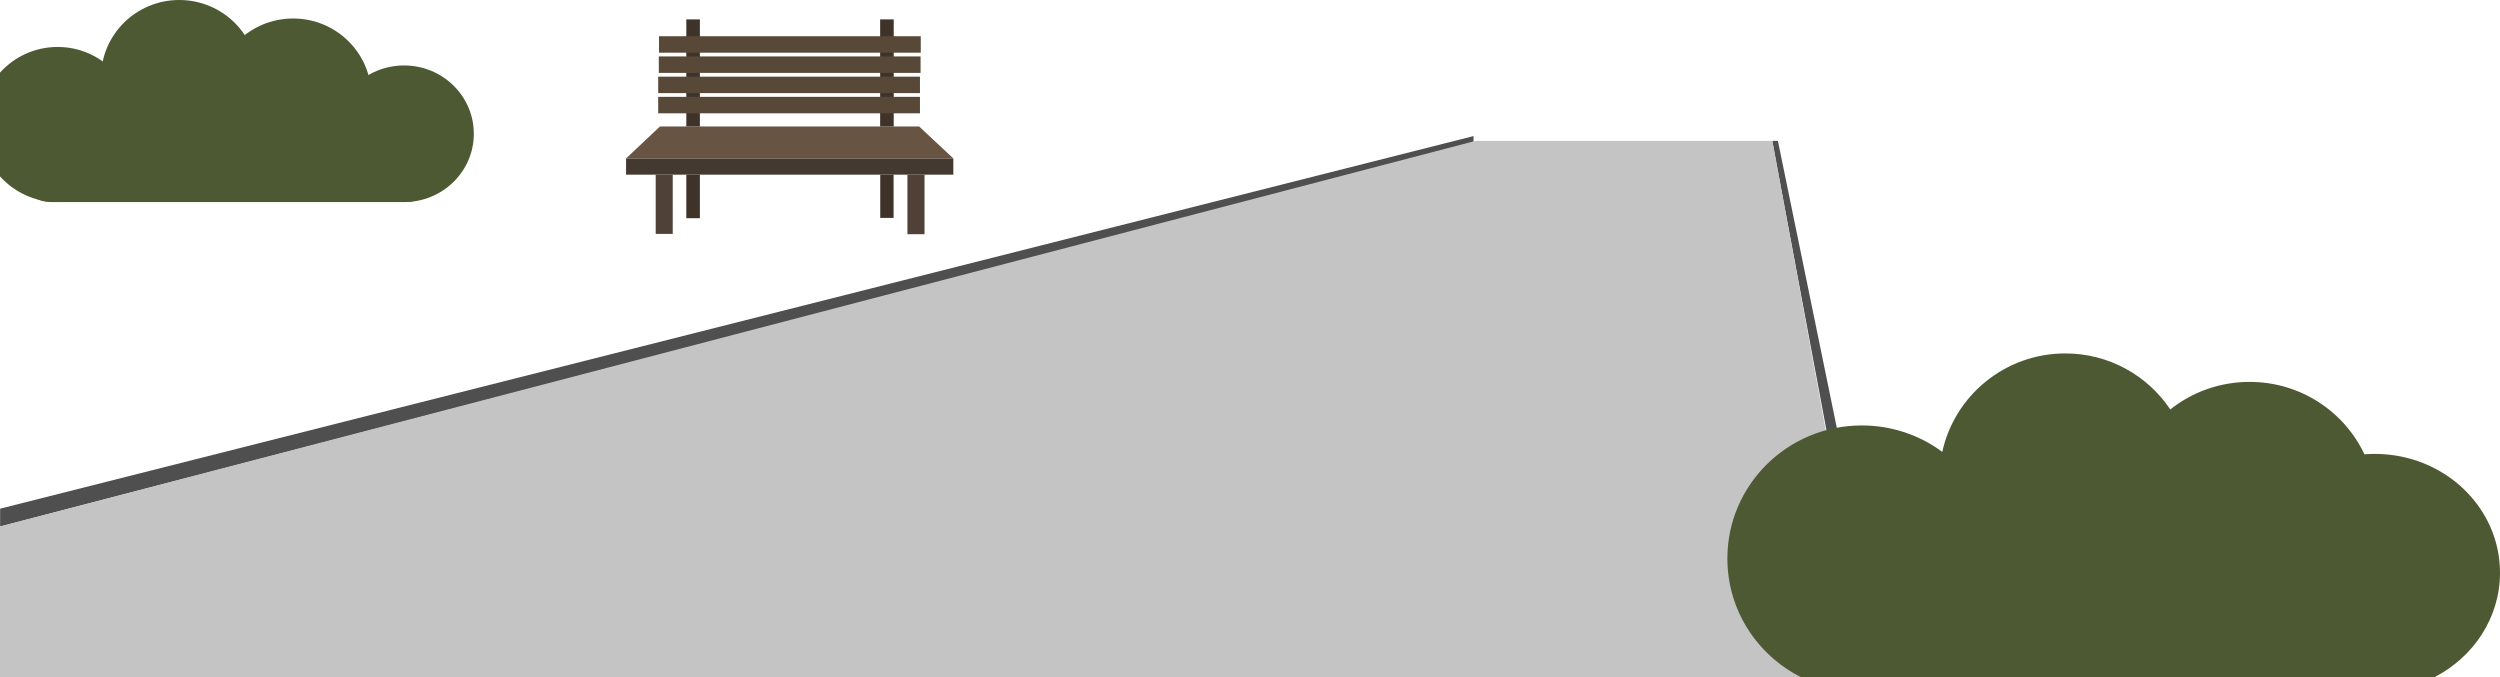 <svg width="1757" height="476" viewBox="0 0 1757 476" fill="none" xmlns="http://www.w3.org/2000/svg">
<path d="M1245.5 99H1249.5L1295.5 323H1287.5L1245.5 99Z" fill="#4F4F4F"/>
<path d="M0.085 357.5L1035.59 95.642V100.642L0.085 370V357.5Z" fill="#4F4F4F"/>
<path fill-rule="evenodd" clip-rule="evenodd" d="M1315.08 476H0V370.005L1037.02 99H1245.68L1315.08 476Z" fill="#C4C4C4"/>
<path fill-rule="evenodd" clip-rule="evenodd" d="M1710.79 476H1265.93C1235.12 460.595 1214 428.988 1214 392.5C1214 340.861 1256.31 299 1308.5 299C1329.7 299 1349.26 305.905 1365.03 317.566C1373.7 278.009 1409.12 248.389 1451.5 248.389C1482.3 248.389 1509.43 264.034 1525.28 287.768C1540.53 275.644 1559.91 268.389 1581 268.389C1616.74 268.389 1647.57 289.224 1661.72 319.281C1664.12 319.095 1666.55 319 1669 319C1717.6 319 1757 356.384 1757 402.5C1757 434.263 1738.31 461.884 1710.79 476Z" fill="#4D5932"/>
<g clip-path="url(#clip0_3_68)">
<path d="M670 111.346H440L463.849 88.863H645.938L670 111.346Z" fill="#685443"/>
<path d="M670 111.346H440V122.758H670V111.346Z" fill="#443931"/>
<path d="M472.794 122.758H460.82V164.384H472.794V122.758Z" fill="#4F4138"/>
<path d="M491.879 122.758H482.337V153.356H491.879V122.758Z" fill="#3F3329"/>
<path d="M628.019 122.758H618.633V153.142H628.019V122.758Z" fill="#3F3329"/>
<path d="M649.763 122.758H637.732V164.626H649.763V122.758Z" fill="#4F4138"/>
<path d="M491.879 13.611H482.337V88.863H491.879V13.611Z" fill="#3F3329"/>
<path d="M628.104 13.611H618.562V88.863H628.104V13.611Z" fill="#3F3329"/>
<path d="M646.549 68.071H462.583V79.639H646.549V68.071Z" fill="#584837"/>
<path d="M646.549 53.873H462.583V65.442H646.549V53.873Z" fill="#584837"/>
<path d="M646.976 39.661H463.01V51.23H646.976V39.661Z" fill="#584837"/>
<path d="M647.118 25.464H463.152V37.032H647.118V25.464Z" fill="#584837"/>
</g>
<rect x="9" y="77" width="302" height="65" rx="26.5" fill="#4D5932"/>
<ellipse cx="126" cy="54.5" rx="55" ry="54.5" fill="#4D5932"/>
<ellipse cx="126" cy="86.5" rx="55" ry="54.5" fill="#4D5932"/>
<ellipse cx="206" cy="67.5" rx="55" ry="54.5" fill="#4D5932"/>
<ellipse cx="284" cy="94" rx="49" ry="48" fill="#4D5932"/>
<path fill-rule="evenodd" clip-rule="evenodd" d="M0 123.97C9.975 135.04 24.425 142 40.5 142C70.6 142 95 117.6 95 87.5C95 57.401 70.6 33 40.5 33C24.425 33 9.975 39.96 0 51.03V123.97Z" fill="#4D5932"/>
<defs>
<clipPath id="clip0_3_68">
<rect width="230" height="151" fill="white" transform="translate(440 13.611)"/>
</clipPath>
</defs>
</svg>

